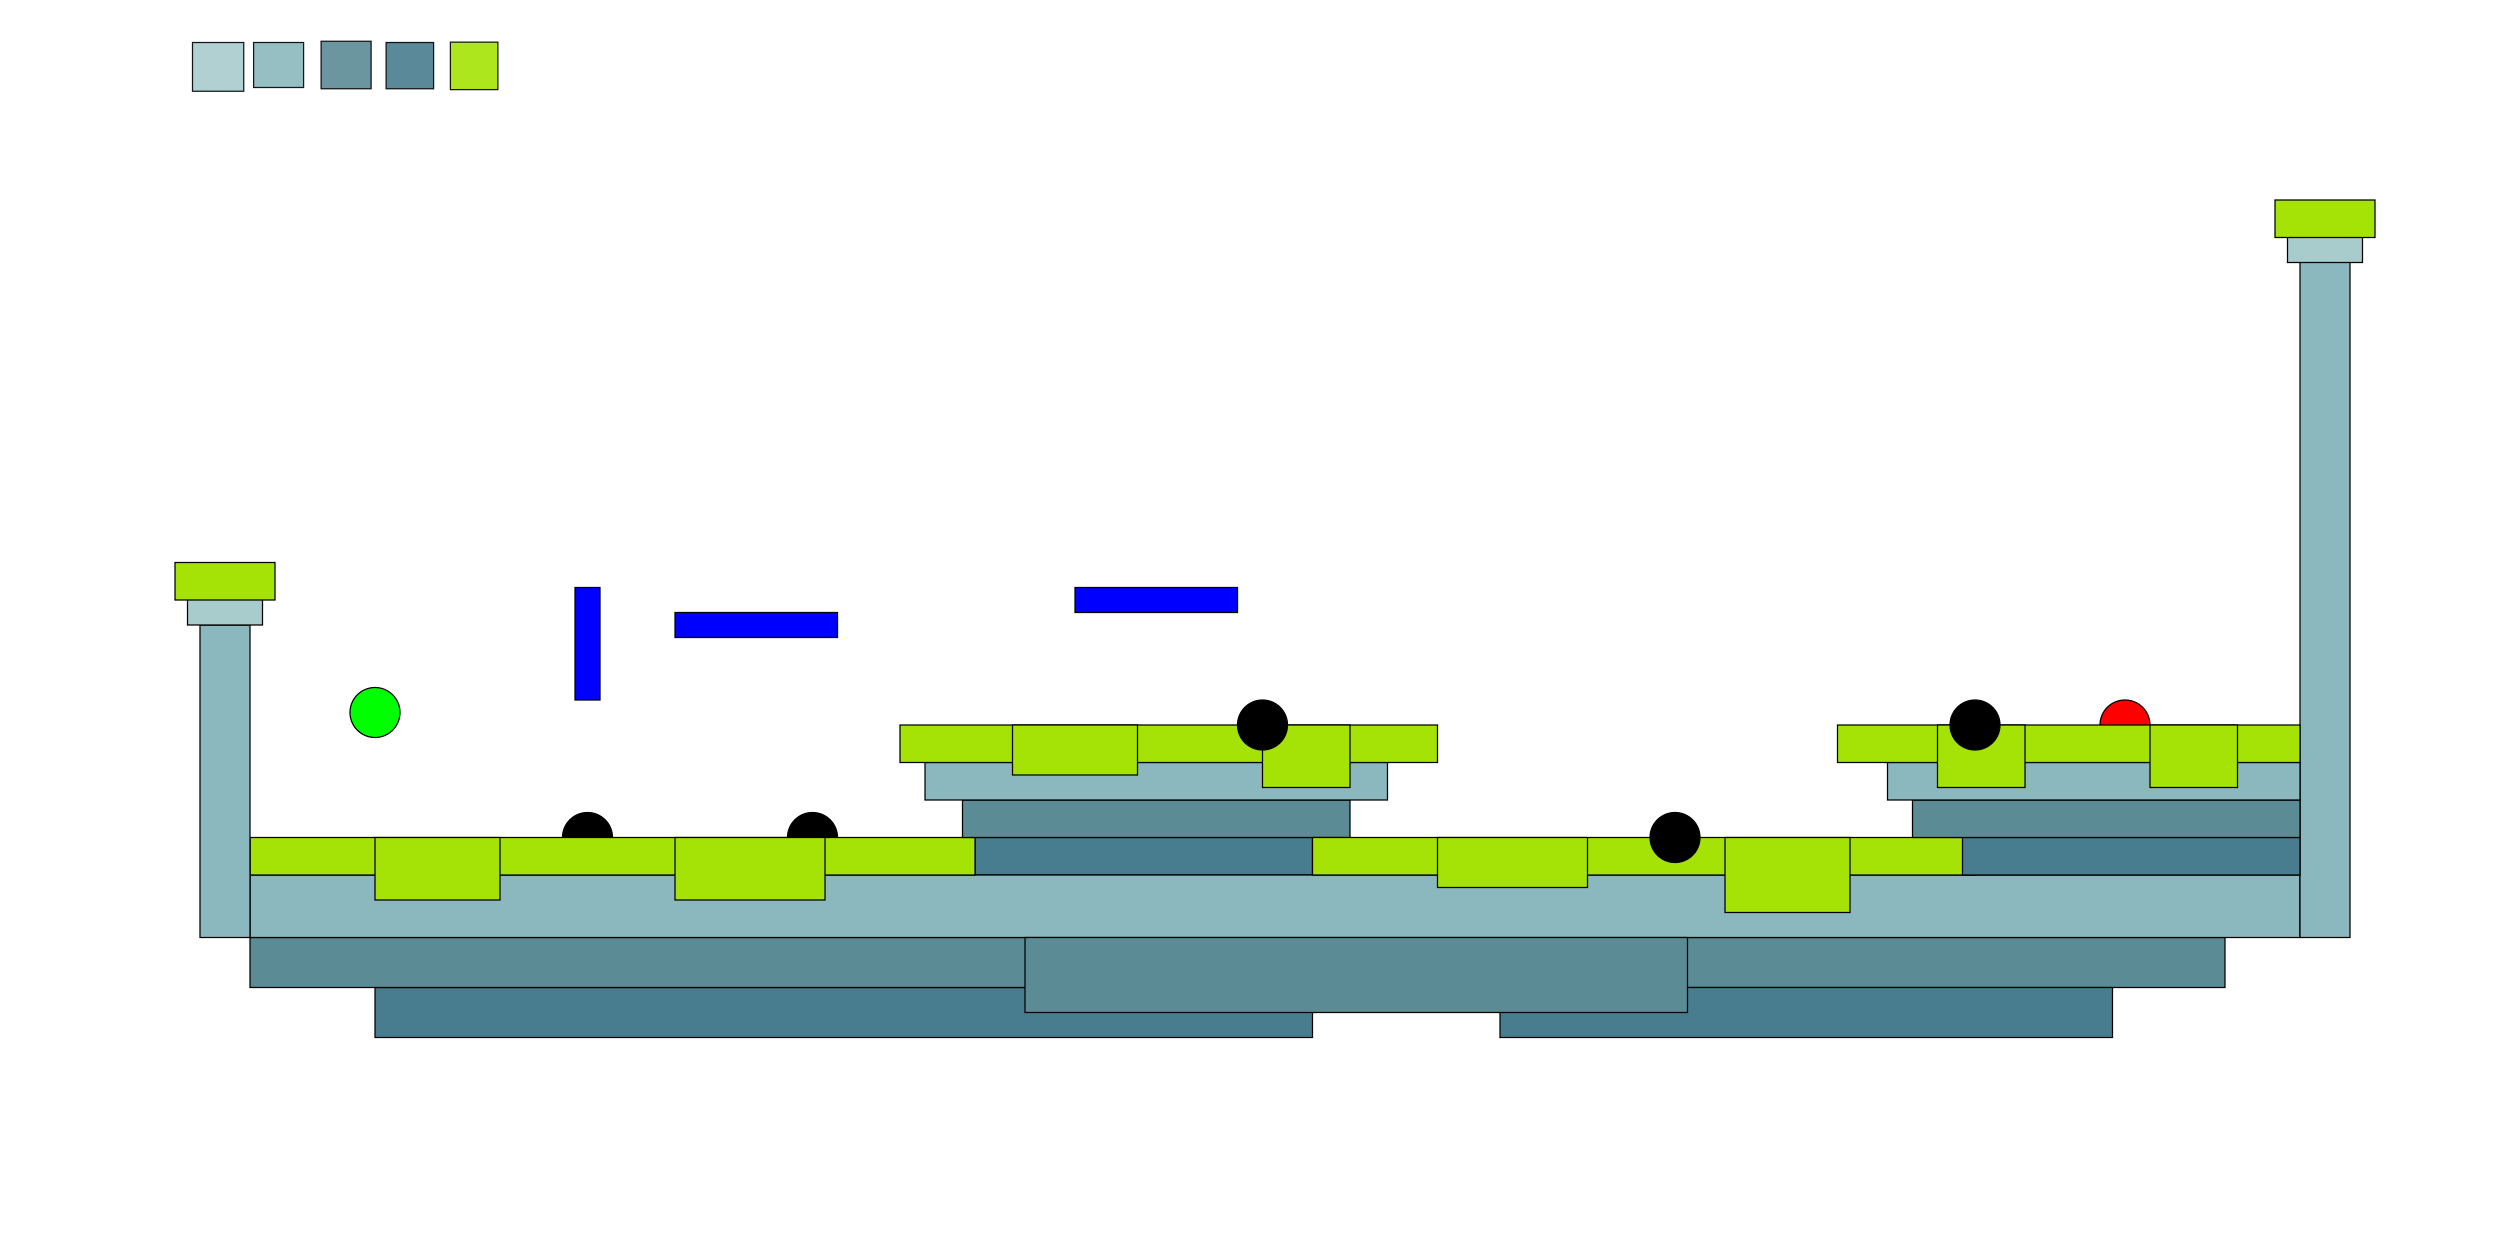 <?xml version="1.0"?>
<svg width="2000" height="1000" xmlns="http://www.w3.org/2000/svg" xmlns:svg="http://www.w3.org/2000/svg">
 <title>course1</title>
 <g class="layer">
  <title>Easy As Pie, 5</title>
  <ellipse class="grass1" cx="650" cy="670" fill="#000000" id="svg_5" rx="20" ry="20" stroke="#000" transform="matrix(1 0 0 1 0 0)"/>
  <ellipse class="tree1" cx="470" cy="670" fill="#000000" id="svg_3" rx="20" ry="20" stroke="#000" transform="matrix(1 0 0 1 0 0)"/>
  <rect fill="#487d8f" height="30" id="svg_34" stroke="#000" width="270" x="780" y="670"/>
  <rect fill="#487d8f" height="40" id="svg_24" stroke="#000" width="750" x="300" y="790"/>
  <rect fill="#5b8b95" height="40" id="svg_23" stroke="#000" width="1580" x="200" y="750"/>
  <ellipse cx="300" cy="570" fill="#00ff00" id="svg_16" rx="20" ry="20" stroke="#000"/>
  <ellipse cx="1700" cy="580" fill="#ff0000" id="svg_17" rx="20" ry="20" stroke="#000" transform="matrix(1 0 0 1 0 0)"/>
  <rect fill="#8bb8be" height="50" id="svg_10" stroke="#000" transform="matrix(1 0 0 1 0 0)" width="1640" x="200" y="700"/>
  <rect fill="#a5e306" height="30" id="svg_9" stroke="#000" transform="matrix(1 0 0 1 0 0)" width="580" x="200" y="670"/>
  <rect fill="#5b8b95" height="38" id="svg_11" opacity="0.9" stroke="#000" width="40" x="256.88" y="33"/>
  <rect fill="#487d8f" height="37" id="svg_15" opacity="0.9" stroke="#000" width="38" x="308.88" y="34"/>
  <rect fill="#8bb8be" height="250" id="svg_19" stroke="#000" width="40" x="160" y="500"/>
  <rect fill="#8bb8be" height="550" id="svg_20" stroke="#000" transform="matrix(1 0 0 1 0 0)" width="40" x="1840" y="200"/>
  <rect fill="#8bb8be" height="36" id="svg_21" opacity="0.9" stroke="#000" width="40" x="202.88" y="34"/>
  <rect fill="#a5e306" height="38" id="svg_22" opacity="0.9" stroke="#000" width="38" x="360.32" y="33.71"/>
  <rect fill="#a5e306" height="50" id="svg_35" stroke="#000" width="100" x="300" y="670"/>
  <rect fill="#a8cbcc" height="39" id="svg_1" opacity="0.9" stroke="#000" width="41" x="154" y="34"/>
  <rect fill="#487d8f" height="40" id="svg_4" stroke="#000" width="490" x="1200" y="790"/>
  <rect fill="#5b8b95" height="60" id="svg_7" stroke="#000" width="530" x="820" y="750"/>
  <rect fill="#5b8b95" height="30" id="svg_8" stroke="#000" width="310" x="770" y="640"/>
  <rect fill="#8bb8be" height="30" id="svg_12" stroke="#000" width="370" x="740" y="610"/>
  <rect fill="#a5e306" height="30" id="svg_13" stroke="#000" width="430" x="720" y="580"/>
  <rect fill="#a5e306" height="30" id="svg_14" stroke="#000" transform="matrix(1 0 0 1 0 0)" width="530" x="1050" y="670"/>
  <rect fill="#a5e306" height="50" id="svg_26" stroke="#000" width="120" x="540" y="670"/>
  <rect fill="#a5e306" height="40" id="svg_38" stroke="#000" width="120" x="1150" y="670"/>
  <rect fill="#a5e306" height="60" id="svg_39" stroke="#000" width="100" x="1380" y="670"/>
  <rect fill="#487d8f" height="30" id="svg_40" stroke="#000" transform="matrix(1 0 0 1 0 0)" width="270" x="1570" y="670"/>
  <rect fill="#5b8b95" height="30" id="svg_41" stroke="#000" transform="matrix(1 0 0 1 0 0)" width="310" x="1530" y="640"/>
  <rect fill="#8bb8be" height="30" id="svg_42" stroke="#000" transform="matrix(1 0 0 1 0 0)" width="330" x="1510" y="610"/>
  <rect fill="#a5e306" height="30" id="svg_43" stroke="#000" transform="matrix(1 0 0 1 0 0)" width="370" x="1470" y="580"/>
  <rect fill="#a5e306" height="40" id="svg_44" stroke="#000" width="100" x="810" y="580"/>
  <rect fill="#a5e306" height="50" id="svg_45" stroke="#000" width="70" x="1010" y="580"/>
  <rect fill="#a5e306" height="50" id="svg_46" stroke="#000" width="70" x="1550" y="580"/>
  <rect fill="#a5e306" height="50" id="svg_47" stroke="#000" width="70" x="1720" y="580"/>
  <ellipse class="tree1" cx="1010" cy="580" fill="#000000" id="svg_2" rx="20" ry="20" stroke="#000" transform="matrix(1 0 0 1 0 0)"/>
  <ellipse class="grass2" cx="1340" cy="670" fill="#000000" id="svg_6" rx="20" ry="20" stroke="#000"/>
  <ellipse class="grass2" cx="1580" cy="580" fill="#000000" id="svg_18" rx="20" ry="20" stroke="#000"/>
  <rect fill="#a8cbcc" height="40" id="svg_28" stroke="#000" transform="matrix(1 0 0 1 0 0)" width="60" x="1830" y="170"/>
  <rect fill="#a5e306" height="30" id="svg_27" stroke="#000" width="80" x="1820" y="160"/>
  <rect fill="#a8cbcc" height="40" id="svg_29" stroke="#000" transform="matrix(1 0 0 1 0 0)" width="60" x="150" y="460"/>
  <rect fill="#a5e306" height="30" id="svg_25" stroke="#000" transform="matrix(1 0 0 1 0 0)" width="80" x="140" y="450"/>
  <rect class="pin" fill="#0000ff" height="20" id="svg_37" stroke="#000" transform="matrix(1 0 0 1 0 0)" width="130" x="860" y="470"/>
  <rect class="rotate-1ss" fill="#0000ff" height="20" id="svg_48" stroke="#000" width="130" x="540" y="490"/>
  <rect class="down-100-1" fill="#0000ff" height="90" id="svg_49" stroke="#000" transform="matrix(1 0 0 1 0 0)" width="20" x="460" y="470"/>
 </g>
</svg>